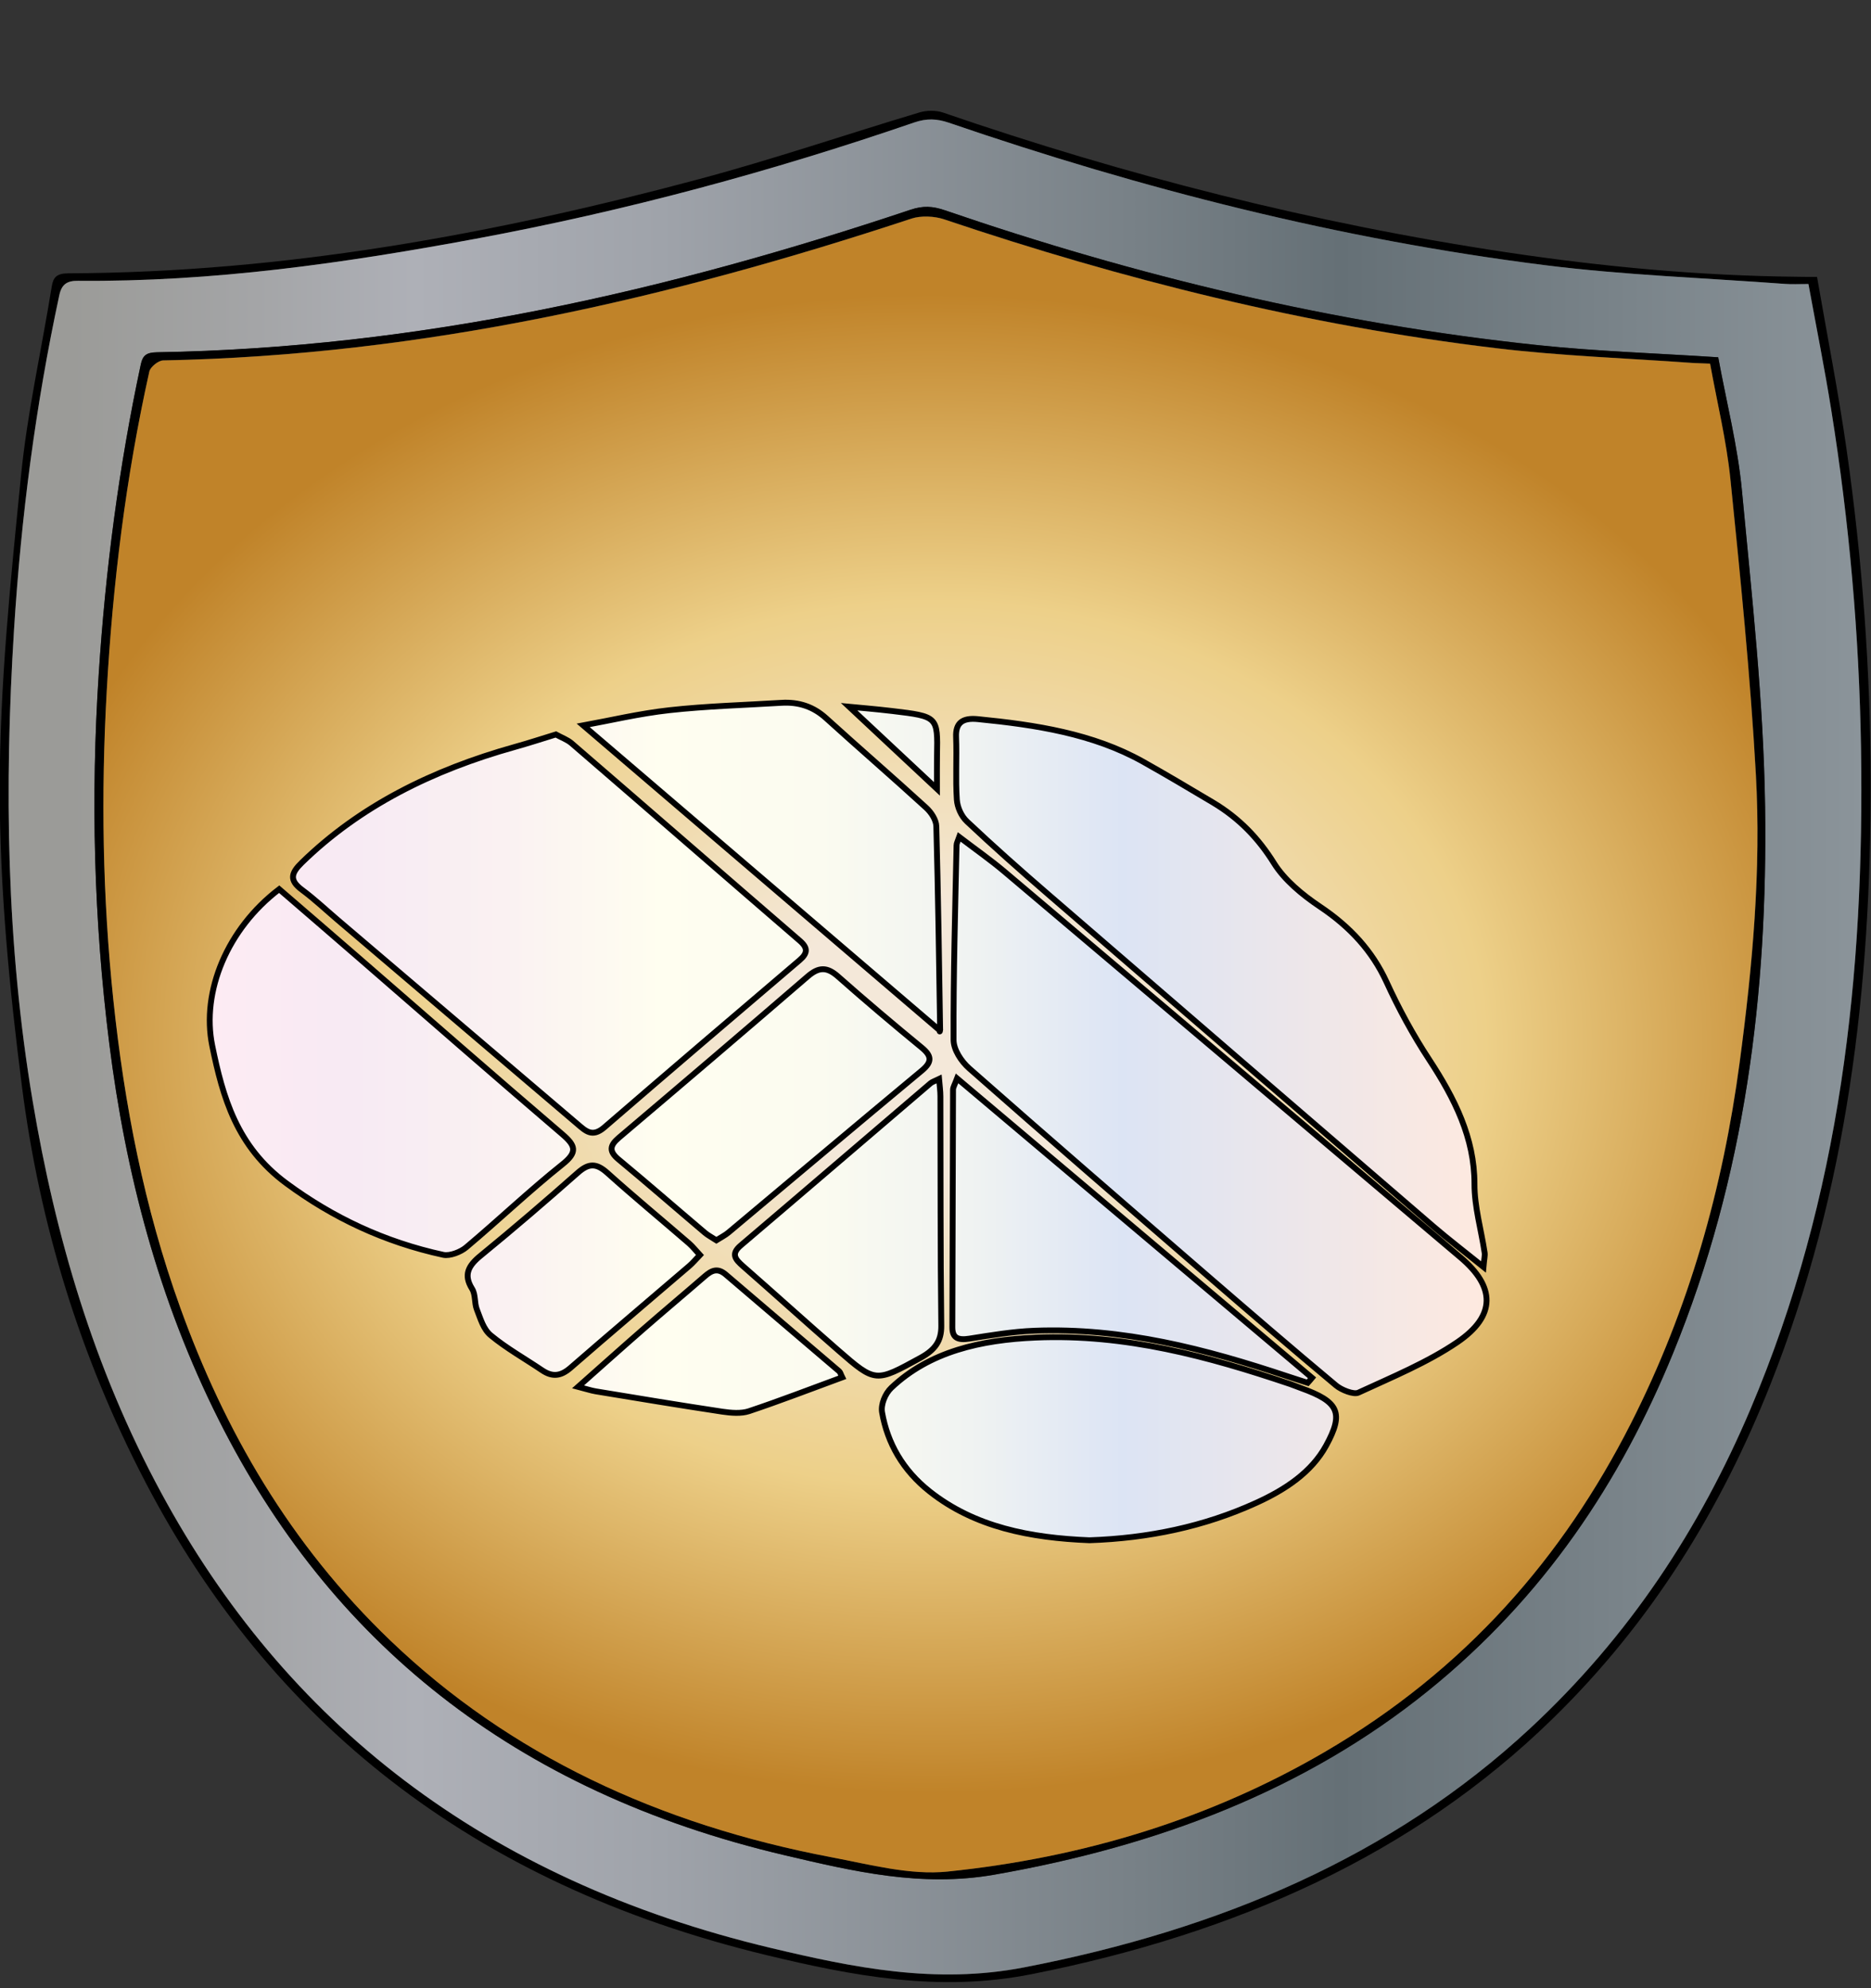 <?xml version="1.0" encoding="utf-8"?>
<!-- Generator: Adobe Illustrator 24.1.2, SVG Export Plug-In . SVG Version: 6.00 Build 0)  -->
<svg version="1.1" id="Layer_1" xmlns="http://www.w3.org/2000/svg" xmlns:xlink="http://www.w3.org/1999/xlink" x="0px" y="0px"
	 viewBox="800 360 320 340" style="enable-background:new 0 0 1920 1080;" xml:space="preserve">
<rect x="800" y="360" width="320" height="340" fill="#333333" stroke="none"/>
<style type="text/css">
	.st0{fill:url(#SVGID_1_);}
	.st1{fill:url(#SVGID_2_);}
	.st2{fill:url(#SVGID_3_);stroke:#000000;stroke-miterlimit:10;}
</style>
<g>
	<g>
		<path d="M1110.77,407.35c1.72,9.96,3.66,19.76,5.07,29.63c2.68,18.8,4.07,37.69,4.1,56.64c0.06,35.12-3.89,69.76-17.19,103.25
			c-8.33,20.97-20.07,40.35-37.25,57.1c-23.83,23.24-54.09,36.69-89.04,43.63c-15.87,3.15-30.62,0.3-45.42-3.27
			c-50.6-12.21-84.93-40.23-106.1-80.74c-11.28-21.58-18.16-44.26-21.17-67.66c-2.17-16.92-3.82-33.99-3.82-50.99
			c0-17.85,1.87-35.72,3.64-53.54c1.07-10.85,3.52-21.6,5.26-32.41c0.26-1.6,0.86-2.24,2.87-2.25c37.04-0.14,72.8-6.72,107.93-16.13
			c12.69-3.4,25.07-7.63,37.64-11.39c1.19-0.36,2.81-0.37,3.97,0.02c31.23,10.75,63.33,18.95,96.51,23.92
			c16.4,2.46,32.93,4,49.61,4.17C1108.34,407.36,1109.32,407.35,1110.77,407.35z M1109.3,408.57c-1.61,0-2.82,0.08-4.01-0.01
			c-13.71-1.02-27.51-1.5-41.1-3.21c-35.13-4.42-68.97-13.06-101.89-24.35c-2.08-0.71-3.82-0.77-5.93-0.05
			c-24.37,8.37-49.33,15.12-75,19.89c-22.42,4.16-44.99,7.4-68.06,7.19c-1.83-0.02-2.76,0.59-3.16,2.43
			c-4.08,18.92-6.54,38.01-7.75,57.2c-1.69,26.95-1.31,53.86,3.19,80.66c3.88,23.12,10.43,45.6,21.93,66.88
			c21.21,39.26,55.12,66.22,104.41,77.95c14.06,3.34,28.09,6.22,43.17,3.31c33.58-6.48,62.99-18.99,86.52-40.81
			c17.14-15.89,29.16-34.4,37.74-54.61c15.53-36.58,19.54-74.59,18.93-113.14c-0.31-19.33-2.01-38.58-5.08-57.73
			C1112.06,423.01,1110.63,415.89,1109.3,408.57z"/>
		<linearGradient id="SVGID_1_" gradientUnits="userSpaceOnUse" x1="801.47" y1="539.036" x2="1118.347" y2="539.036">
			<stop  offset="0.034" style="stop-color:#9B9B98"/>
			<stop  offset="0.134" style="stop-color:#A4A5A7"/>
			<stop  offset="0.219" style="stop-color:#AEB0B7"/>
			<stop  offset="0.352" style="stop-color:#9FA3AA"/>
			<stop  offset="0.605" style="stop-color:#788187"/>
			<stop  offset="0.719" style="stop-color:#657076"/>
			<stop  offset="1" style="stop-color:#8B949A"/>
		</linearGradient>
		<path class="st0" d="M1109.3,408.57c1.34,7.33,2.77,14.44,3.91,21.59c3.07,19.15,4.77,38.4,5.08,57.73
			c0.61,38.56-3.4,76.56-18.93,113.14c-8.58,20.2-20.6,38.71-37.74,54.61c-23.53,21.82-52.94,34.33-86.52,40.81
			c-15.08,2.91-29.11,0.03-43.17-3.31c-49.29-11.72-83.2-38.69-104.41-77.95c-11.5-21.28-18.05-43.76-21.93-66.88
			c-4.5-26.79-4.88-53.71-3.19-80.66c1.21-19.19,3.67-38.28,7.75-57.2c0.4-1.84,1.33-2.45,3.16-2.43
			c23.06,0.21,45.64-3.03,68.06-7.19c25.67-4.77,50.64-11.52,75-19.89c2.11-0.72,3.85-0.66,5.93,0.05
			c32.92,11.29,66.76,19.93,101.89,24.35c13.59,1.71,27.39,2.19,41.1,3.21C1106.48,408.64,1107.68,408.57,1109.3,408.57z
			 M1093.87,421.1c-10.67-0.7-20.8-1.02-30.82-2.07c-35.05-3.69-68.75-11.84-101.47-23.07c-2.08-0.72-3.72-0.8-5.85-0.09
			c-41.47,13.89-84.03,23.64-128.9,24.38c-1.81,0.03-2.43,0.55-2.75,2.05c-3.76,17.52-6.04,35.18-7.2,52.95
			c-1.37,21.1-0.84,42.15,1.8,63.19c2.79,22.23,8.4,43.82,18.74,64.4c18.86,37.55,50.12,63.5,96.91,74.46
			c11.6,2.72,23.2,5.48,35.7,3.3c28.04-4.9,53.2-14.48,74.17-31.41c19.93-16.09,32.97-35.85,41.93-57.75
			c12.39-30.26,16.2-61.67,15.75-93.44c-0.26-18.04-2.26-36.08-3.96-54.08C1097.21,436.26,1095.26,428.7,1093.87,421.1z"/>
		<path d="M1093.87,421.1c1.39,7.6,3.34,15.16,4.06,22.81c1.7,18.01,3.7,36.04,3.96,54.08c0.45,31.77-3.37,63.18-15.75,93.44
			c-8.96,21.9-22,41.66-41.93,57.75c-20.98,16.94-46.13,26.51-74.17,31.41c-12.5,2.18-24.1-0.58-35.7-3.3
			c-46.78-10.96-78.05-36.91-96.91-74.46c-10.33-20.57-15.95-42.17-18.74-64.4c-2.64-21.04-3.18-42.09-1.8-63.19
			c1.15-17.77,3.44-35.43,7.2-52.95c0.32-1.5,0.95-2.02,2.75-2.05c44.87-0.75,87.43-10.5,128.9-24.38c2.13-0.71,3.76-0.62,5.85,0.09
			c32.72,11.23,66.42,19.38,101.47,23.07C1073.07,420.08,1083.2,420.4,1093.87,421.1z M1092.48,422.19
			c-1.29-0.06-2.16-0.07-3.02-0.14c-11.19-0.81-22.46-1.19-33.56-2.52c-32.54-3.89-63.87-11.74-94.39-22.03
			c-1.65-0.56-3.96-0.67-5.58-0.14c-41.25,13.61-83.46,23.39-128.01,24.26c-0.83,0.02-2.19,1.14-2.36,1.89
			c-4.03,18.06-6.26,36.32-7.29,54.66c-0.99,17.6-0.71,35.2,1.13,52.79c1.87,17.87,5.25,35.46,11.44,52.62
			c7.57,21.01,18.69,40.42,35.95,56.96c20.34,19.49,45.82,31.44,75.47,37.06c6.53,1.24,13.41,3.1,19.82,2.44
			c23.25-2.38,44.92-9.04,64.41-20.4c24.23-14.12,40.87-33.44,52.43-56.18c10.03-19.74,15.77-40.44,18.63-61.78
			c2.19-16.4,3.7-32.85,2.77-49.34c-0.95-16.82-2.64-33.62-4.35-50.4C1095.28,435.34,1093.67,428.8,1092.48,422.19z"/>
		
			<radialGradient id="SVGID_2_" cx="958.73" cy="533.312" r="241.864" gradientTransform="matrix(0.662 0 0 0.53 324.855 255.804)" gradientUnits="userSpaceOnUse">
			<stop  offset="0.18" style="stop-color:#F4E8D9"/>
			<stop  offset="0.59" style="stop-color:#EDD089"/>
			<stop  offset="1" style="stop-color:#C08329"/>
		</radialGradient>
		<path class="st1" d="M1092.48,422.19c1.19,6.61,2.8,13.16,3.47,19.77c1.71,16.78,3.41,33.58,4.35,50.4
			c0.93,16.48-0.58,32.94-2.77,49.34c-2.85,21.34-8.6,42.04-18.63,61.78c-11.56,22.74-28.2,42.06-52.43,56.18
			c-19.49,11.36-41.15,18.01-64.41,20.4c-6.41,0.66-13.29-1.21-19.82-2.44c-29.65-5.62-55.13-17.57-75.47-37.06
			c-17.26-16.54-28.38-35.95-35.95-56.96c-6.18-17.16-9.56-34.75-11.44-52.62c-1.85-17.59-2.12-35.18-1.13-52.79
			c1.03-18.34,3.26-36.6,7.29-54.66c0.17-0.76,1.53-1.88,2.36-1.89c44.55-0.87,86.77-10.65,128.01-24.26
			c1.62-0.53,3.93-0.42,5.58,0.14c30.53,10.29,61.85,18.14,94.39,22.03c11.11,1.33,22.37,1.71,33.56,2.52
			C1090.32,422.11,1091.19,422.13,1092.48,422.19z"/>
	</g>
	<linearGradient id="SVGID_3_" gradientUnits="userSpaceOnUse" x1="835.87" y1="551.784" x2="1054.244" y2="551.784">
		<stop  offset="0" style="stop-color:#FDEBF3"/>
		<stop  offset="0.112" style="stop-color:#F7EAF3"/>
		<stop  offset="0.23" style="stop-color:#FAF1F2"/>
		<stop  offset="0.354" style="stop-color:#FFFEF0"/>
		<stop  offset="0.478" style="stop-color:#FBFBF0"/>
		<stop  offset="0.595" style="stop-color:#F0F3F2"/>
		<stop  offset="0.709" style="stop-color:#DDE5F4"/>
		<stop  offset="0.714" style="stop-color:#DCE4F4"/>
		<stop  offset="1" style="stop-color:#FEE9DF"/>
	</linearGradient>
	<path class="st2" d="M964.06,503.13c2.77,2.11,5.37,3.93,7.76,5.95c26.01,21.97,51.98,43.97,77.97,65.95
		c5.93,5.01,6.14,9.95-0.53,14.49c-5.1,3.47-11.15,5.97-16.94,8.64c-0.8,0.37-2.89-0.46-3.81-1.23
		c-7.49-6.25-14.86-12.6-22.22-18.96c-13.55-11.72-27.1-23.43-40.52-35.26c-1.4-1.23-2.67-3.22-2.68-4.86
		c-0.04-11.1,0.28-22.2,0.51-33.3C963.6,504.21,963.8,503.87,964.06,503.13z M888.04,487.74c-14.1,3.94-26.51,10.12-36.4,19.76
		c-1.82,1.77-2.24,3,0,4.66c2.16,1.6,4.09,3.43,6.12,5.16c13.67,11.64,27.35,23.27,41.01,34.91c1.39,1.18,2.52,2.34,4.58,0.57
		c11.09-9.58,22.25-19.1,33.42-28.61c1.39-1.19,1.42-2.1,0.02-3.31c-13.03-11.24-26-22.53-39.03-33.77c-0.73-0.63-1.77-1-2.69-1.51
		C892.6,486.36,890.34,487.1,888.04,487.74z M1053.92,574.22c-0.59-3.92-1.75-7.83-1.74-11.75c0.01-7.86-3.38-14.62-7.75-21.28
		c-2.8-4.26-5.22-8.74-7.3-13.28c-2.42-5.26-6.18-9.39-11.38-12.87c-3.05-2.04-6.08-4.57-7.87-7.44
		c-2.63-4.22-5.92-7.67-10.42-10.36c-3.98-2.37-7.96-4.74-12.01-7.01c-8.56-4.78-18.29-6.27-28.2-7.25
		c-2.69-0.27-3.82,0.68-3.73,3.04c0.14,3.58-0.11,7.17,0.13,10.73c0.09,1.29,0.74,2.8,1.74,3.74c4.51,4.25,9.18,8.39,13.91,12.47
		c21.93,18.95,43.89,37.87,65.87,56.79c2.57,2.21,5.3,4.29,8.55,6.91C1053.84,575.25,1054,574.72,1053.92,574.22z M836.3,538.84
		c1.8,8.8,4.18,17.26,12.71,23.54c7.92,5.84,16.73,10.02,26.81,12.21c1.13,0.24,2.97-0.49,3.9-1.27
		c5.57-4.68,10.79-9.67,16.49-14.22c2.61-2.08,2.23-3.19-0.03-5.13c-11.68-9.98-23.21-20.08-34.8-30.14
		c-4.54-3.94-9.1-7.86-13.63-11.77C838.91,518.79,834.4,529.53,836.3,538.84z M1014.82,617.02c5-2.27,9.48-5.24,11.98-9.79
		c3.09-5.63,2.19-7.52-4.29-9.85c-0.61-0.22-1.2-0.47-1.81-0.68c-14-4.73-28.24-8.62-43.57-7.96c-9.36,0.4-18.13,2.37-24.69,8.59
		c-1.07,1.01-1.81,2.87-1.58,4.19c0.91,5.24,3.53,9.89,8.15,13.54c7.71,6.1,17.21,7.94,27.33,8.34
		C996.4,623.06,1005.95,621.06,1014.82,617.02z M960.75,536.23c-0.09,0.35,0.05,0.08,0.04-0.19c-0.18-11.58-0.34-23.16-0.65-34.74
		c-0.03-1.08-0.85-2.36-1.75-3.18c-5.64-5.16-11.45-10.17-17.11-15.31c-2.14-1.94-4.62-2.81-7.67-2.62
		c-6.37,0.39-12.77,0.56-19.1,1.26c-5.17,0.57-10.24,1.78-14.76,2.6C920.29,501.62,940.65,519.04,960.75,536.23z M1024.4,595.62
		c-20.1-16.95-40.21-33.91-60.71-51.2c-0.4,1.07-0.68,1.49-0.69,1.92c-0.05,13.55-0.08,27.1-0.12,40.65c0,1.76,0.88,2.25,2.92,1.93
		c3.67-0.58,7.37-1.2,11.08-1.35c15.19-0.59,29.36,3.14,43.29,7.78c1.16,0.39,2.33,0.75,3.49,1.13
		C1023.92,596.2,1024.16,595.91,1024.4,595.62z M924.63,570.74c11.02-9.22,21.99-18.48,33.05-27.67c1.77-1.48,1.69-2.5-0.05-3.93
		c-4.85-3.98-9.63-8.02-14.3-12.15c-1.9-1.68-3.3-1.64-5.2,0c-10.7,9.23-21.47,18.41-32.27,27.56c-1.58,1.34-1.75,2.33-0.06,3.73
		c4.99,4.13,9.84,8.37,14.77,12.54c0.53,0.45,1.19,0.78,1.95,1.28C923.28,571.62,924.03,571.25,924.63,570.74z M959.15,545.25
		c-10.83,9.25-21.62,18.52-32.48,27.75c-1.7,1.45-0.91,2.37,0.39,3.51c5.46,4.78,10.82,9.64,16.29,14.4
		c6.43,5.6,6.41,5.49,14.09,1.29c2.5-1.37,3.58-2.89,3.55-5.48c-0.16-13.08-0.11-26.16-0.15-39.24c0-0.89-0.13-1.78-0.23-2.96
		C959.85,544.89,959.43,545.01,959.15,545.25z M917.85,572.63c-4.65-4.02-9.41-7.95-13.96-12.04c-1.89-1.7-3.19-1.71-5.09-0.02
		c-5.44,4.81-10.96,9.55-16.61,14.17c-2.12,1.73-2.93,3.29-1.46,5.64c0.64,1.02,0.38,2.42,0.83,3.56c0.61,1.54,1.1,3.37,2.38,4.42
		c2.67,2.21,5.83,3.98,8.76,5.96c1.81,1.23,3.25,1,4.87-0.4c6.72-5.85,13.54-11.61,20.3-17.41c0.61-0.52,1.11-1.13,1.84-1.89
		C919.04,573.9,918.51,573.21,917.85,572.63z M943.52,594.5c-6.45-5.52-12.94-11.01-19.38-16.53c-1.42-1.22-2.45-0.71-3.6,0.29
		c-3.47,3.01-7.01,5.97-10.47,8.99c-3.65,3.18-7.25,6.41-11.2,9.91c1.39,0.36,2.18,0.63,3,0.77c7.22,1.19,14.44,2.39,21.68,3.48
		c1.48,0.22,3.21,0.36,4.54-0.08c5.3-1.77,10.49-3.78,15.96-5.79C943.78,595,943.73,594.68,943.52,594.5z M960.26,489.19
		c0.13-6.65,0.14-6.67-7.67-7.6c-2.85-0.34-5.71-0.57-7.36-0.73c4.49,4.2,9.36,8.76,15.02,14.05
		C960.25,492.46,960.23,490.82,960.26,489.19z"/>
</g>
</svg>
